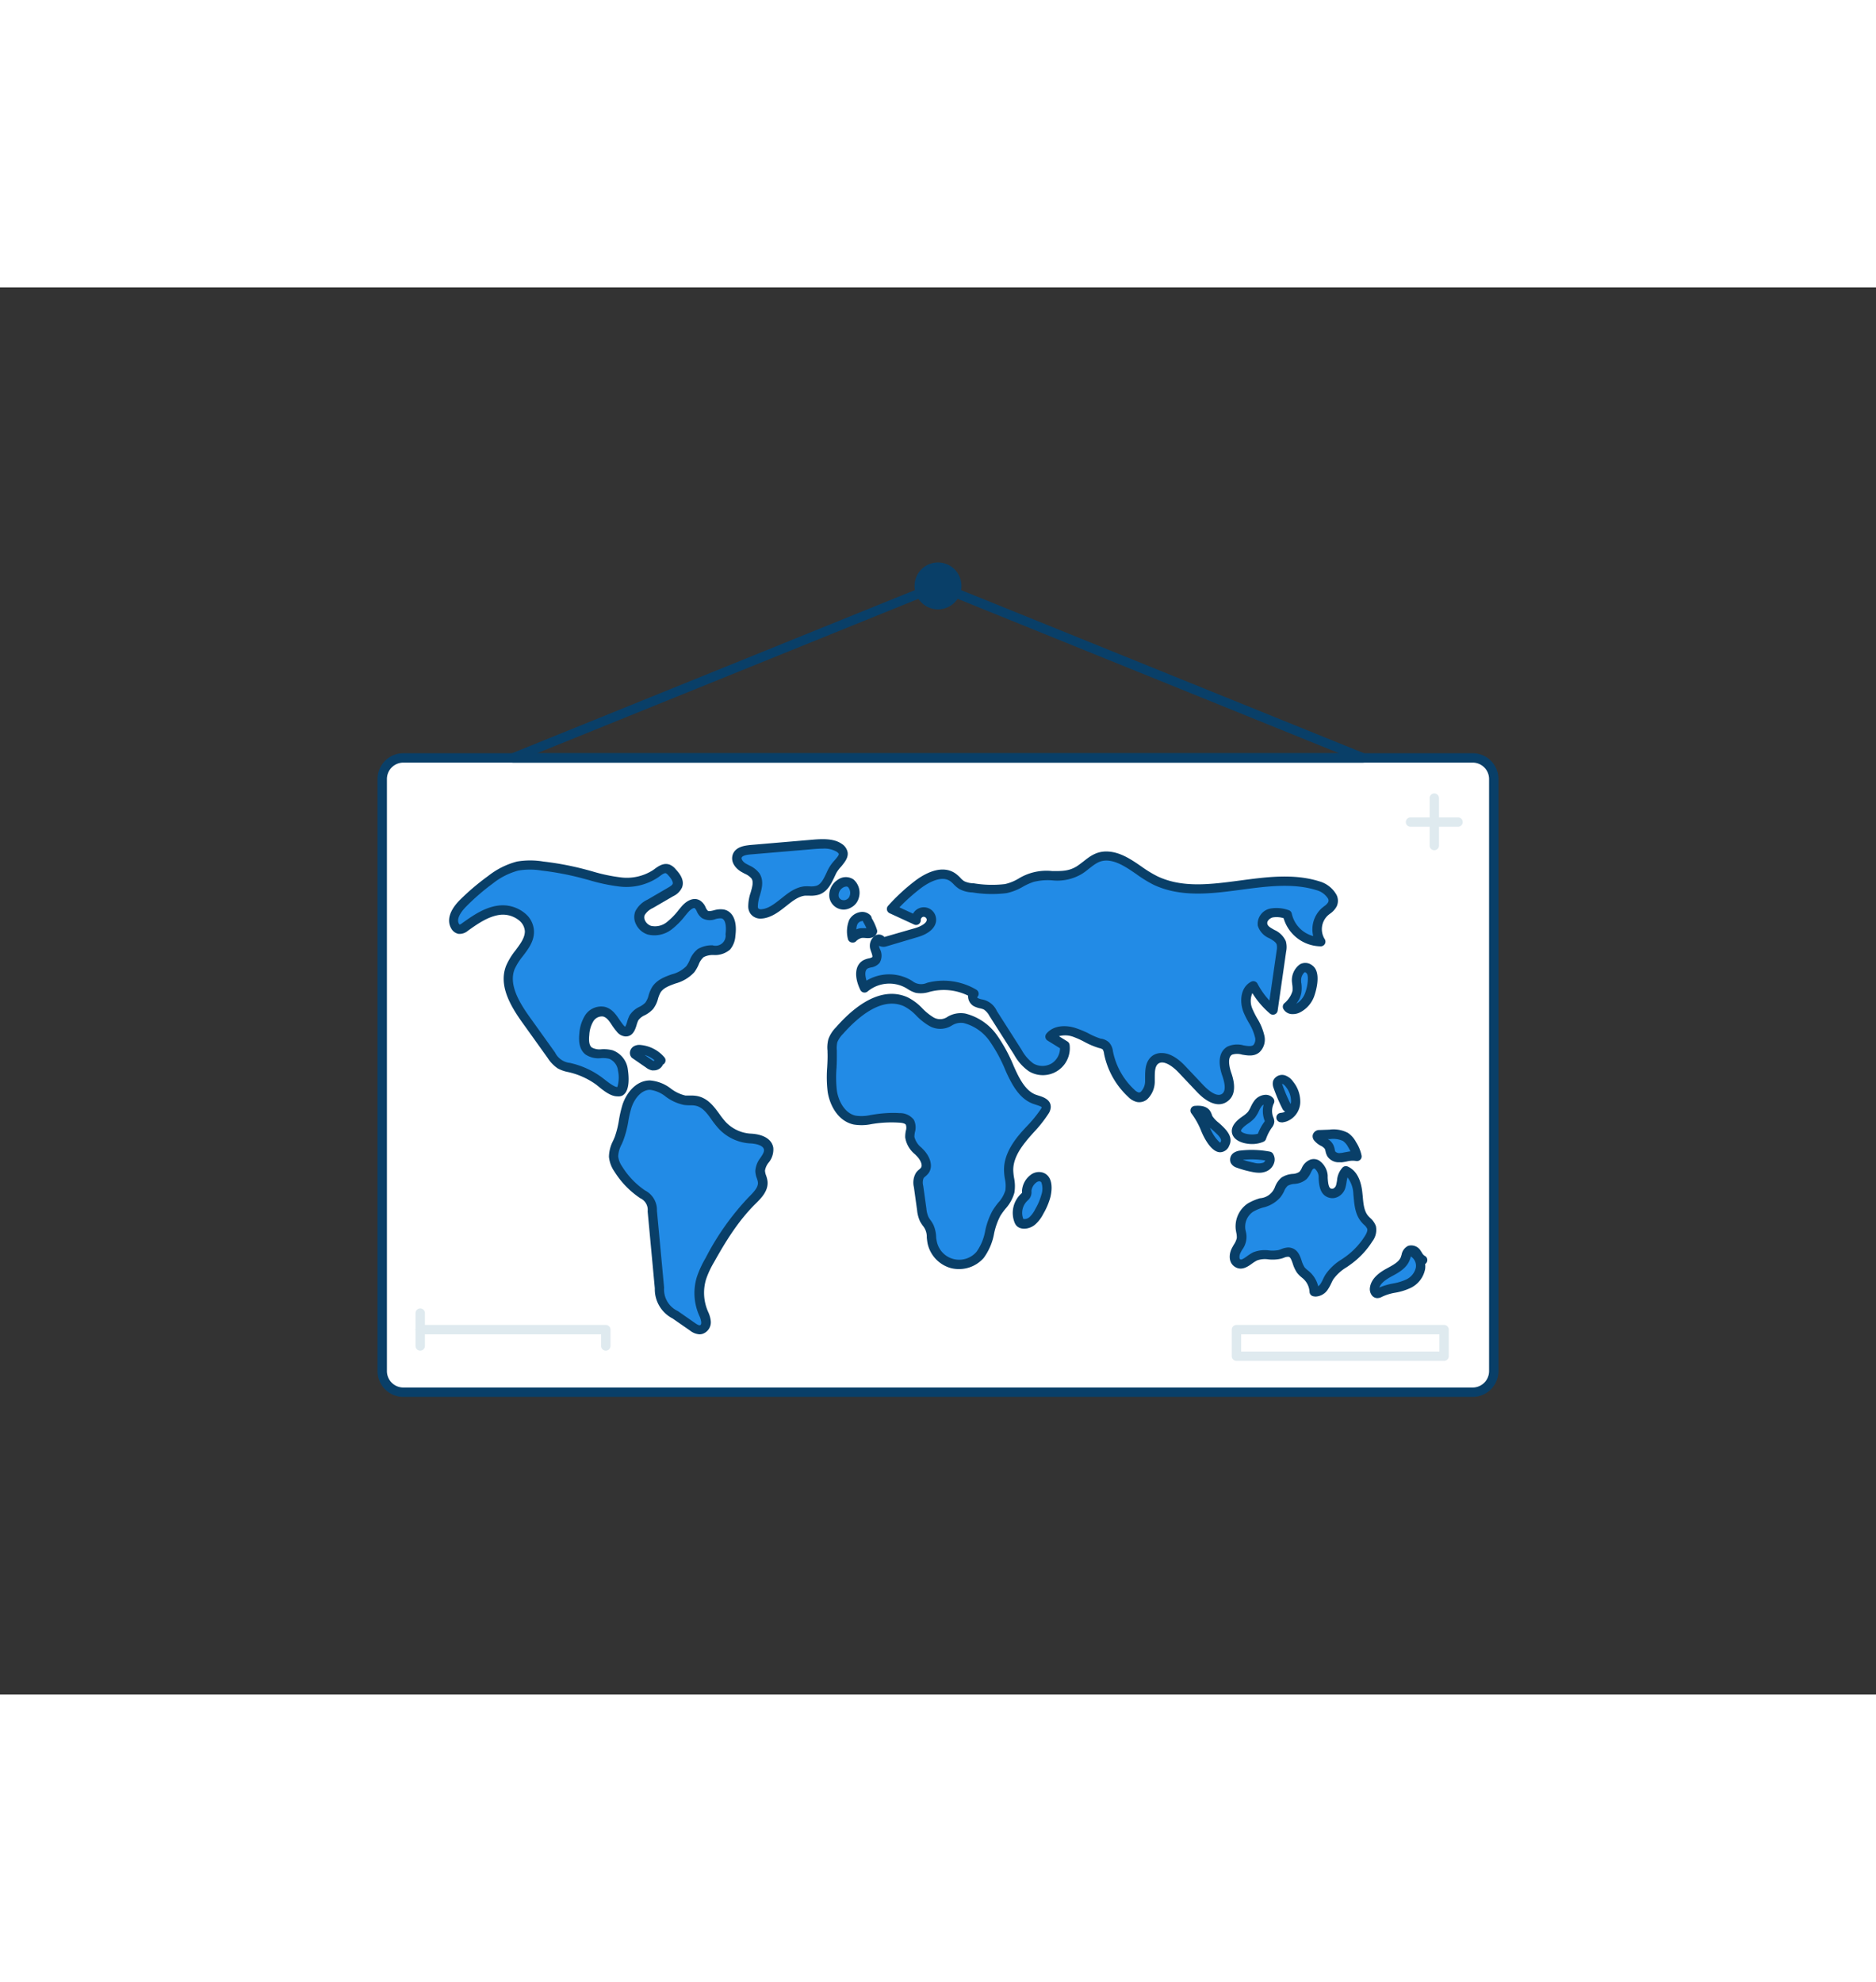 <svg xmlns="http://www.w3.org/2000/svg" viewBox="0 0 400 300" data-imageid="open-map-7" imageName="World Map" class="illustrations_image" style="width: 284px;"><rect x="0" y="0" width="400" height="300" fill="#333333" stroke="none"/><g id="_129_world_map_outline" data-name="#129_world_map_outline"><rect x="81.54" y="100.32" width="236.92" height="135.23" rx="4.5" fill="#fff"/><path d="M314,236.55H86a5.5,5.5,0,0,1-5.5-5.5V104.81A5.49,5.49,0,0,1,86,99.32H314a5.49,5.49,0,0,1,5.5,5.49V231.05A5.5,5.5,0,0,1,314,236.55ZM86,101.32a3.5,3.5,0,0,0-3.5,3.49V231.05a3.5,3.5,0,0,0,3.5,3.5H314a3.5,3.5,0,0,0,3.5-3.5V104.81a3.5,3.5,0,0,0-3.5-3.49Z" fill="#093f68"/><path d="M290.61,101.32H109.39a1,1,0,0,1-.38-1.93L199.62,62.7a1.1,1.1,0,0,1,.76,0L291,99.39a1,1,0,0,1-.38,1.93Zm-176.09-2h171L200,64.71Z" fill="#093f68"/><path d="M160.15,181.48c1.55.1,3.47.61,3.73,2.14.27,1.71-1.83,3-1.83,4.72a23.6,23.6,0,0,0,.54,2.32c.17,1.59-1.15,2.9-2.29,4a55.55,55.55,0,0,0-9,12.67,19.38,19.38,0,0,0-1.77,3.81,10.82,10.82,0,0,0,.29,7.21,6.82,6.82,0,0,1,.66,2.08,1.63,1.63,0,0,1-1.05,1.72,2.32,2.32,0,0,1-1.77-.6L144,219a6.05,6.05,0,0,1-3.36-5.7l-1.53-16.39a4.87,4.87,0,0,0-.59-2.26,5.69,5.69,0,0,0-1.65-1.43,18,18,0,0,1-5-5.26,5.77,5.77,0,0,1-1-2.66c-.06-1.38.71-2.64,1.21-3.93.84-2.19.9-4.61,1.64-6.85s2.53-4.43,4.88-4.45c2.74,0,4.73,2.83,7.44,3.21.8.11,1.62,0,2.42.14,2.67.5,3.86,3.42,5.54,5.21A9,9,0,0,0,160.15,181.48Z" fill="#228be6" class="target-color"/><path d="M149.15,223.21a3.69,3.69,0,0,1-2.05-.82l-3.69-2.56a7,7,0,0,1-3.79-6.42L138.09,197a2.73,2.73,0,0,0-1.6-2.82l-.21-.15A18.79,18.79,0,0,1,131,188.5a6.63,6.63,0,0,1-1.16-3.14,7.72,7.72,0,0,1,.89-3.43c.13-.3.27-.6.38-.9a19.79,19.79,0,0,0,.86-3.49,25.23,25.23,0,0,1,.77-3.32c.78-2.35,2.78-5.11,5.82-5.14a8.31,8.31,0,0,1,4.52,1.77,8.17,8.17,0,0,0,3.07,1.45c.31,0,.64,0,1,0a7.47,7.47,0,0,1,1.47.1c2.3.43,3.63,2.26,4.8,3.87a18,18,0,0,0,1.29,1.64,8,8,0,0,0,5.52,2.52h0c2.67.17,4.37,1.26,4.65,3a4.39,4.39,0,0,1-1,3.18,3.62,3.62,0,0,0-.77,1.7,3.53,3.53,0,0,0,.22,1,5.52,5.52,0,0,1,.32,1.26c.21,2.06-1.33,3.59-2.57,4.82-3.72,3.67-6.44,8.16-8.84,12.45a19.3,19.3,0,0,0-1.69,3.63,9.92,9.92,0,0,0,.27,6.54l.15.37a6,6,0,0,1,.58,2,2.6,2.6,0,0,1-1.82,2.75A2.37,2.37,0,0,1,149.15,223.21Zm-10.56-52.13h0c-1.86,0-3.32,1.91-3.94,3.77a21.92,21.92,0,0,0-.7,3.05,21.36,21.36,0,0,1-1,3.84c-.13.33-.27.67-.42,1a5.91,5.91,0,0,0-.72,2.53,4.8,4.8,0,0,0,.85,2.17,17,17,0,0,0,4.74,5l.2.13a4.65,4.65,0,0,1,2.47,4.29l1.53,16.39a5.08,5.08,0,0,0,2.93,5l3.69,2.57c.2.14.72.5,1,.45s.31-.34.29-.7a4.42,4.42,0,0,0-.42-1.35l-.17-.4a11.81,11.81,0,0,1-.32-7.89,21.92,21.92,0,0,1,1.85-4A56.21,56.21,0,0,1,159.6,194c1-1,2.11-2.1,2-3.2a4.56,4.56,0,0,0-.22-.84,4.77,4.77,0,0,1-.33-1.59,5.13,5.13,0,0,1,1.1-2.8c.44-.67.82-1.24.74-1.75-.14-.85-1.54-1.23-2.81-1.31a9.94,9.94,0,0,1-6.85-3.16,20,20,0,0,1-1.45-1.82c-1-1.44-2-2.8-3.55-3.08a5.71,5.71,0,0,0-1.12-.07,10.67,10.67,0,0,1-1.24-.07,9.76,9.76,0,0,1-3.89-1.75A6.68,6.68,0,0,0,138.59,171.08Z" fill="#093f68"/><path d="M132.75,166.77a4.13,4.13,0,0,0-2.54-3.26c-1.55-.49-3.47.26-4.75-.75-1-.8-1.07-2.3-.94-3.59a7.27,7.27,0,0,1,1.06-3.41,3.15,3.15,0,0,1,3.09-1.41c1.67.38,2.38,2.29,3.5,3.59a1.63,1.63,0,0,0,1.1.68c1.24,0,1.25-1.84,1.85-2.93s2.33-1.48,3.23-2.53.86-2.38,1.53-3.45c1.53-2.44,5.48-2.12,7.25-4.38.85-1.08,1.09-2.65,2.22-3.44,1.59-1.1,4.15-.09,5.49-1.48a4.15,4.15,0,0,0,.85-2.39c.24-1.73.08-4.08-1.63-4.46-1.28-.29-2.77.84-3.84.08-.73-.52-.81-1.69-1.58-2.14-.94-.55-2.06.33-2.76,1.16a20.13,20.13,0,0,1-3.17,3.35,5,5,0,0,1-4.34,1,2.91,2.91,0,0,1-2-3.61,4.65,4.65,0,0,1,2.17-2l4.36-2.53a3,3,0,0,0,1.43-1.34c.38-1-.41-2-1.13-2.83a2.4,2.4,0,0,0-.9-.72c-.91-.34-1.81.43-2.59,1a11.16,11.16,0,0,1-7.73,1.75,52.3,52.3,0,0,1-7.89-1.78,61.46,61.46,0,0,0-8.52-1.59,16.41,16.41,0,0,0-5.28,0,15.88,15.88,0,0,0-5.8,2.92,49.52,49.52,0,0,0-5.83,5c-1.31,1.31-2.63,3.27-1.7,4.87a1.28,1.28,0,0,0,.84.67,1.74,1.74,0,0,0,1.29-.48c2.32-1.64,4.77-3.36,7.6-3.6s6,1.65,6.13,4.48-3,5-4.06,7.77c-1.48,3.79,1,7.87,3.37,11.18l5.36,7.5a6.9,6.9,0,0,0,1.87,2,8.56,8.56,0,0,0,2.34.76,16.9,16.9,0,0,1,5.91,2.74c.87.64,3.21,2.8,4.43,2.21S132.92,167.73,132.75,166.77Z" fill="#228be6" class="target-color"/><path d="M131.6,172.47c-1.4,0-2.95-1.24-4-2.11l-.49-.39a16.14,16.14,0,0,0-5.56-2.58l-.38-.09a7.59,7.59,0,0,1-2.24-.78,7.67,7.67,0,0,1-2.17-2.25l-5.36-7.49c-2.64-3.68-5.11-8-3.49-12.14a14.2,14.2,0,0,1,2-3.28c1-1.36,2-2.64,2-4.08a3.22,3.22,0,0,0-1.15-2.25,5.51,5.51,0,0,0-3.91-1.28c-2.6.23-5,1.93-7.1,3.43a2.72,2.72,0,0,1-2,.65,2.28,2.28,0,0,1-1.54-1.15c-1-1.73-.34-3.89,1.86-6.09a50.69,50.69,0,0,1,6-5.09,16.74,16.74,0,0,1,6.17-3.09,17.06,17.06,0,0,1,5.61,0,63.63,63.63,0,0,1,8.65,1.61q.88.23,1.77.48a36.22,36.22,0,0,0,6,1.28,10.33,10.33,0,0,0,7-1.56l.19-.14c.85-.63,2-1.5,3.35-1a3.34,3.34,0,0,1,1.28,1c.54.59,2,2.15,1.33,3.86a3.82,3.82,0,0,1-1.86,1.85l-4.35,2.53a3.93,3.93,0,0,0-1.76,1.52,1.47,1.47,0,0,0,.08,1.14,2.22,2.22,0,0,0,1.27,1.14,4,4,0,0,0,3.45-.85,14.94,14.94,0,0,0,2.49-2.58l.51-.61c1.31-1.56,2.82-2.07,4-1.37a3.23,3.23,0,0,1,1.22,1.5,2.15,2.15,0,0,0,.44.68c.22.16.64.08,1.3-.08a4.77,4.77,0,0,1,2.18-.16c1.92.43,2.82,2.52,2.41,5.57a5,5,0,0,1-1.13,2.95,4.88,4.88,0,0,1-3.51,1.17,4.31,4.31,0,0,0-2.13.45,3.88,3.88,0,0,0-1.06,1.59,8.24,8.24,0,0,1-.94,1.64,8.45,8.45,0,0,1-4,2.39c-1.32.48-2.57.93-3.18,1.9a6.25,6.25,0,0,0-.54,1.33,6.09,6.09,0,0,1-1.08,2.24,6.29,6.29,0,0,1-1.77,1.31,3.37,3.37,0,0,0-1.35,1.06,6.11,6.11,0,0,0-.37,1c-.28.92-.76,2.45-2.3,2.45h-.09a2.56,2.56,0,0,1-1.82-1,14.87,14.87,0,0,1-1-1.32c-.64-1-1.19-1.77-2-1.94a2.17,2.17,0,0,0-2,1,6.26,6.26,0,0,0-.88,2.94c-.15,1.38,0,2.28.56,2.69a3.45,3.45,0,0,0,2.07.36,7.54,7.54,0,0,1,2.37.23,5,5,0,0,1,3.21,4c0,.19.85,4.69-1.23,5.68A2,2,0,0,1,131.6,172.47Zm-24.4-40.73a7.44,7.44,0,0,1,4.84,1.8,5.14,5.14,0,0,1,1.81,3.67c.08,2.15-1.16,3.78-2.36,5.36a12.9,12.9,0,0,0-1.77,2.8c-1.27,3.25.93,7,3.25,10.24l5.37,7.5a4,4,0,0,0,3.23,2.24l.4.1a17.92,17.92,0,0,1,6.26,2.91l.57.43c1.9,1.52,2.59,1.75,2.84,1.68a7.09,7.09,0,0,0,.12-3.52h0a3.07,3.07,0,0,0-1.85-2.48,5.61,5.61,0,0,0-1.74-.14,5,5,0,0,1-3.33-.78c-1.11-.88-1.54-2.35-1.31-4.49a8.37,8.37,0,0,1,1.23-3.87,4.07,4.07,0,0,1,4.13-1.81c1.57.35,2.44,1.63,3.2,2.77a14.08,14.08,0,0,0,.84,1.14c.25.3.38.33.38.33a4.38,4.38,0,0,0,.41-1.05,7.47,7.47,0,0,1,.52-1.36,5,5,0,0,1,2.11-1.83,4.69,4.69,0,0,0,1.24-.88,4.42,4.42,0,0,0,.7-1.53,7.26,7.26,0,0,1,.75-1.79c1-1.56,2.68-2.18,4.19-2.72a6.65,6.65,0,0,0,3.11-1.74,6.1,6.1,0,0,0,.71-1.27,5.6,5.6,0,0,1,1.73-2.38,5.94,5.94,0,0,1,3.15-.8,2.15,2.15,0,0,0,2.77-2.38c.16-1.14.15-3.13-.86-3.36a3.45,3.45,0,0,0-1.28.15,3.35,3.35,0,0,1-2.92-.23,3.63,3.63,0,0,1-1.07-1.41,1.85,1.85,0,0,0-.44-.68c-.25-.15-.91.26-1.48.94l-.5.6a16.67,16.67,0,0,1-2.85,2.91,6,6,0,0,1-5.23,1.15,4.22,4.22,0,0,1-2.48-2.21,3.37,3.37,0,0,1-.12-2.74,5.52,5.52,0,0,1,2.6-2.48l4.36-2.54c.46-.27.88-.53,1-.82s-.17-1-.93-1.81a1.82,1.82,0,0,0-.51-.45c-.32-.12-.94.34-1.45.72l-.2.15a12.22,12.22,0,0,1-8.41,1.94,38.3,38.3,0,0,1-6.3-1.34l-1.75-.47a61.51,61.51,0,0,0-8.38-1.57,14.9,14.9,0,0,0-5,0,14.86,14.86,0,0,0-5.42,2.75A48.23,48.23,0,0,0,99.4,132c-.55.55-2.27,2.42-1.55,3.67a.54.54,0,0,0,.17.19,1.82,1.82,0,0,0,.52-.31c2.32-1.65,4.94-3.52,8.09-3.79Z" fill="#093f68"/><path d="M140.9,164.74a6.55,6.55,0,0,0-4.33-2.27,1.55,1.55,0,0,0-.95.14.61.61,0,0,0-.21.84l2.91,2a2.34,2.34,0,0,0,.89.45,1.21,1.21,0,0,0,1.32-1.35" fill="#228be6" class="target-color"/><path d="M139.37,166.94a1.84,1.84,0,0,1-.33,0,3.09,3.09,0,0,1-1.3-.61l-2.9-2a1,1,0,0,1-.21-.19,1.47,1.47,0,0,1-.3-1.17,1.71,1.71,0,0,1,.76-1.14,2.4,2.4,0,0,1,1.58-.3,7.57,7.57,0,0,1,5,2.63,1,1,0,0,1-.12,1.41.76.76,0,0,1-.19.12,2.35,2.35,0,0,1-.44.64A2.15,2.15,0,0,1,139.37,166.94Zm-1.93-3.29,1.45,1a1.81,1.81,0,0,0,.49.28.29.29,0,0,0,.16-.15A5.52,5.52,0,0,0,137.44,163.65Z" fill="#093f68"/><path d="M177.49,124.31c-.83,1.59-1.45,3.6-3.15,4.17a13.69,13.69,0,0,1-2.8.22c-3.43.37-5.54,4.45-9,4.85a1.86,1.86,0,0,1-1.74-.53,1.76,1.76,0,0,1-.3-1c-.1-2.25,1.76-4.68.5-6.54a7.15,7.15,0,0,0-2.47-1.71c-.87-.52-1.7-1.48-1.4-2.45s1.64-1.32,2.73-1.41l12.78-1.08c1.8-.15,4.62-.48,6.21.64C181.14,121.05,178.42,122.5,177.49,124.31Z" fill="#228be6" class="target-color"/><path d="M162.21,134.58a2.64,2.64,0,0,1-2.16-1,2.68,2.68,0,0,1-.51-1.58,9.39,9.39,0,0,1,.52-3c.41-1.42.62-2.33.15-3a3.94,3.94,0,0,0-1.43-1l-.73-.4c-1.14-.68-2.31-2-1.84-3.59.57-1.86,2.86-2,3.61-2.11l13.1-1.12c2-.17,4.75-.41,6.54.85a2.75,2.75,0,0,1,1.28,1.86c.14,1.15-.64,2.07-1.39,3a7.44,7.44,0,0,0-1,1.31c-.14.27-.28.57-.41.86-.71,1.49-1.51,3.19-3.3,3.8a6.13,6.13,0,0,1-2.08.23c-.31,0-.62,0-.93,0-1.43.16-2.67,1.16-4,2.21s-3,2.41-5,2.65Zm13.2-14.92c-.81,0-1.63.07-2.31.13L160,120.9c-1.09.09-1.76.34-1.87.7s.4,1,1,1.3c.2.12.42.23.63.34a5.5,5.5,0,0,1,2.15,1.67c1,1.52.55,3.21.12,4.7a8,8,0,0,0-.44,2.36.8.8,0,0,0,.1.45,1,1,0,0,0,.82.14c1.42-.16,2.65-1.16,4-2.21,1.47-1.19,3-2.43,5-2.65a11.63,11.63,0,0,1,1.17,0,4.24,4.24,0,0,0,1.42-.13c1-.33,1.54-1.51,2.13-2.75q.21-.48.45-.93h0a8.83,8.83,0,0,1,1.23-1.69c.38-.45,1-1.13.93-1.41,0-.08-.14-.25-.45-.47A5.25,5.25,0,0,0,175.41,119.66Z" fill="#093f68"/><path d="M179,158.44a6.32,6.32,0,0,0-1.4,2.12,7.33,7.33,0,0,0-.14,2.52c.1,2.76-.39,5.54,0,8.27s2.08,5.57,4.78,6.16a11.47,11.47,0,0,0,4.08-.21,26.67,26.67,0,0,1,5.43-.22A2.69,2.69,0,0,1,194,178c.55.92-.09,2.09,0,3.16.08,1.39,1.3,2.4,2.26,3.41s1.73,2.63.88,3.73c-.3.38-.74.63-1,1a3.25,3.25,0,0,0-.27,2.35l.68,4.91a6.26,6.26,0,0,0,.53,2.06c.29.58.76,1.06,1,1.65a13,13,0,0,1,.65,3.32A5.86,5.86,0,0,0,209,206.22c2.06-2.44,1.84-6.11,3.48-8.86.93-1.56,2.48-2.83,2.86-4.62.31-1.46-.22-3-.26-4.44-.08-2.51,1.27-4.86,2.86-6.82s3.47-3.68,4.8-5.82a1.7,1.7,0,0,0,.33-.88c0-1-1.28-1.31-2.23-1.6-2.69-.83-4.18-3.64-5.34-6.2a35.72,35.72,0,0,0-3.63-6.83,10.79,10.79,0,0,0-6.22-4.33c-3-.61-3.94,2.42-7.1.68-2-1.09-3.31-3.28-5.42-4.22C187.69,149.88,182.22,154.74,179,158.44Z" fill="#228be6" class="target-color"/><path d="M204.4,209.3a6.84,6.84,0,0,1-1.62-.2,7,7,0,0,1-5-5.26c-.08-.42-.13-.85-.17-1.28a3.69,3.69,0,0,0-.84-2.5,8.22,8.22,0,0,1-.61-.95,7.44,7.44,0,0,1-.62-2.37l-.68-4.91a4.1,4.1,0,0,1,.46-3.08,3.79,3.79,0,0,1,.68-.7,2.87,2.87,0,0,0,.35-.34c.44-.56-.09-1.67-.81-2.43l-.44-.45a5.76,5.76,0,0,1-2.09-3.59,6.14,6.14,0,0,1,.14-1.46,2.09,2.09,0,0,0,0-1.24c-.16-.26-.65-.42-1.46-.46a25.37,25.37,0,0,0-5.23.21l-.58.09a10.34,10.34,0,0,1-3.85.1c-3.43-.74-5.14-4.22-5.56-7a26.46,26.46,0,0,1-.1-5.18c.06-1.06.11-2.16.07-3.21v-.33a6.88,6.88,0,0,1,.2-2.52,7,7,0,0,1,1.6-2.48h0c5.45-6.21,10.74-8.43,15.27-6.41a11.32,11.32,0,0,1,3.2,2.41,11.7,11.7,0,0,0,2.29,1.85,2.77,2.77,0,0,0,3.07-.12,5.5,5.5,0,0,1,3.75-.67,11.76,11.76,0,0,1,6.82,4.71,34,34,0,0,1,3.52,6.52l.22.49c1.14,2.54,2.51,5,4.73,5.66l.2.07c1,.31,2.77.83,2.73,2.51a2.81,2.81,0,0,1-.48,1.39,28.66,28.66,0,0,1-3.17,4c-.57.64-1.17,1.3-1.71,2-1.83,2.26-2.69,4.27-2.63,6.17a12.18,12.18,0,0,0,.17,1.52,8.73,8.73,0,0,1,.07,3.15,8.6,8.6,0,0,1-1.93,3.46,15,15,0,0,0-1.06,1.47,14.3,14.3,0,0,0-1.34,3.78,12.53,12.53,0,0,1-2.22,5.21A7,7,0,0,1,204.4,209.3ZM190.13,176c.56,0,1.11,0,1.66.05a3.68,3.68,0,0,1,3.06,1.42,3.63,3.63,0,0,1,.23,2.64,5.33,5.33,0,0,0-.11,1,4.22,4.22,0,0,0,1.52,2.31l.46.48c1.32,1.4,2.13,3.49,1,5a4.29,4.29,0,0,1-.64.64,3.26,3.26,0,0,0-.37.35,2.55,2.55,0,0,0-.09,1.64l.68,4.91a5.84,5.84,0,0,0,.43,1.74,5.53,5.53,0,0,0,.44.68,7.37,7.37,0,0,1,.62,1,7.08,7.08,0,0,1,.58,2.49c0,.36.08.73.15,1.08a4.87,4.87,0,0,0,8.49,2.15,10.93,10.93,0,0,0,1.82-4.42,15.72,15.72,0,0,1,1.56-4.31,17.47,17.47,0,0,1,1.2-1.68,6.86,6.86,0,0,0,1.54-2.64,7,7,0,0,0-.09-2.43,12.62,12.62,0,0,1-.19-1.77c-.07-2.39.94-4.84,3.08-7.48.57-.7,1.19-1.38,1.78-2a27,27,0,0,0,3-3.68,1,1,0,0,0,.18-.37c-.11-.2-1-.45-1.31-.56l-.21-.07c-3-.92-4.63-3.78-6-6.74l-.22-.5a31.81,31.81,0,0,0-3.31-6.14,9.72,9.72,0,0,0-5.61-3.95,3.64,3.64,0,0,0-2.49.52,4.67,4.67,0,0,1-4.89.06,13.07,13.07,0,0,1-2.71-2.16,9.75,9.75,0,0,0-2.63-2c-4.62-2.06-9.6,2.07-13,5.9a5.57,5.57,0,0,0-1.2,1.76,5.68,5.68,0,0,0-.11,1.83l0,.35c0,1.14,0,2.27-.07,3.37a24.57,24.57,0,0,0,.08,4.79c.35,2.3,1.72,4.83,4,5.33a8.79,8.79,0,0,0,3.13-.12l.6-.1A27.65,27.65,0,0,1,190.13,176Z" fill="#093f68"/><path d="M218.91,192.56a2.53,2.53,0,0,1-.09.87,2.22,2.22,0,0,1-.57.69,4.59,4.59,0,0,0-1,4.89,1.3,1.3,0,0,0,.22.38,1,1,0,0,0,.52.26,2.59,2.59,0,0,0,2.2-.69,6.68,6.68,0,0,0,1.4-1.92,13.81,13.81,0,0,0,1.41-3.31c.3-1.24.55-3.71-1.12-4.07C220.36,189.34,219,191.25,218.91,192.56Z" fill="#228be6" class="target-color"/><path d="M218.4,200.69a2.7,2.7,0,0,1-.63-.07,2,2,0,0,1-1-.53,2.26,2.26,0,0,1-.44-.71,5.59,5.59,0,0,1,1.24-6l.12-.11a2.3,2.3,0,0,0,.23-.25,2.37,2.37,0,0,0,0-.3v-.22h0a4.6,4.6,0,0,1,1.73-3.2,2.92,2.92,0,0,1,2.44-.64,2.45,2.45,0,0,1,1.6,1.11c.84,1.35.47,3.37.28,4.17a14.53,14.53,0,0,1-1.5,3.55,7.63,7.63,0,0,1-1.62,2.19A3.72,3.72,0,0,1,218.4,200.69Zm-.19-2h0Zm0-.07a1.66,1.66,0,0,0,1.35-.45,6,6,0,0,0,1.18-1.66,12.51,12.51,0,0,0,1.3-3.05,4,4,0,0,0,0-2.63.45.45,0,0,0-.32-.23,1,1,0,0,0-.79.26,2.67,2.67,0,0,0-1,1.69v.17a2.25,2.25,0,0,1-.87,2l-.09.1a3.56,3.56,0,0,0-.78,3.79Z" fill="#093f68"/><path d="M207.27,128a5.38,5.38,0,0,1-2.2-.59,21.57,21.57,0,0,1-1.75-1.57c-2.22-1.68-5.4-.22-7.61,1.48a41.48,41.48,0,0,0-5.59,5.17l5.23,2.41a1.64,1.64,0,0,1,3.23-.46c.34,1.6-1.6,2.64-3.17,3.1l-6.74,2c-.39.11-1,0-.86-.4-.71-.6-1.55.71-1.31,1.61s.83,1.89.28,2.64-1.45.56-2.16.92c-1.68.85-1.11,3.36-.29,5.05a8.26,8.26,0,0,1,9.25-.89,7.63,7.63,0,0,0,1.93,1,6.52,6.52,0,0,0,2.92-.33,12.71,12.71,0,0,1,9.3,1.48c-.64.37-.29,1.44.36,1.81s1.46.36,2.12.7a4.47,4.47,0,0,1,1.57,1.71l5.27,8.28a9.61,9.61,0,0,0,2.8,3.2,4.75,4.75,0,0,0,7.19-4.64L224,159.68c1.23-1.45,3.52-1.46,5.31-.81s3.39,1.79,5.22,2.31a2.93,2.93,0,0,1,1.32.58,2.62,2.62,0,0,1,.57,1.45,16.19,16.19,0,0,0,4.87,8.67,3,3,0,0,0,1.33.81c1.6.32,2.6-1.74,2.63-3.37s-.17-3.56,1.1-4.58c1.73-1.36,4.15.33,5.67,1.92l4,4.24c1.4,1.46,3.59,3,5.22,1.83,1.46-1.08,1-3.34.38-5.06s-.9-4.07.69-4.95,4.19.82,5.69-.45a2.78,2.78,0,0,0,.65-2.63c-.38-1.95-1.72-3.57-2.47-5.41s-.64-4.41,1.13-5.31a17.59,17.59,0,0,0,4.16,5.2l1.81-12.61a3.65,3.65,0,0,0,0-1.74c-.61-1.81-3.63-2-4-3.89a2.37,2.37,0,0,1,1.91-2.47,6.91,6.91,0,0,1,3.39.31,7.29,7.29,0,0,0,7.08,5.77,5,5,0,0,1,.84-6.33c.58-.52,1.31-.92,1.65-1.62.83-1.72-1.24-3.41-3.06-4-11.16-3.49-24.06,3.88-34.63-1.11-3.22-1.52-6.43-5-10.13-5.23-2.77-.18-4,1.64-6.14,3-3.44,2.2-6.44.5-10,1.59-2,.61-3.46,2-5.64,2.37A24.84,24.84,0,0,1,207.27,128Z" fill="#228be6" class="target-color"/><path d="M259.89,174.16c-1.41,0-3-.87-4.63-2.58l-4-4.23c-1.31-1.38-3.23-2.68-4.32-1.82-.72.57-.72,1.81-.72,3.11v.7a5.22,5.22,0,0,1-1.64,3.78,2.62,2.62,0,0,1-2.19.55,3.8,3.8,0,0,1-1.81-1.06,17.09,17.09,0,0,1-5.17-9.21,2.25,2.25,0,0,0-.29-.93,1.93,1.93,0,0,0-.71-.28l-.18-.05a16.33,16.33,0,0,1-3.08-1.32,18.76,18.76,0,0,0-2.21-1,5,5,0,0,0-3.15-.17l1.8,1.12a1,1,0,0,1,.47.72,5.75,5.75,0,0,1-8.71,5.62,10.43,10.43,0,0,1-3.12-3.52l-5.27-8.27a3.72,3.72,0,0,0-1.19-1.36,3.6,3.6,0,0,0-.8-.25,5.31,5.31,0,0,1-1.35-.47,2.47,2.47,0,0,1-1.21-2,1.93,1.93,0,0,1,0-.24,11.75,11.75,0,0,0-7.74-.92l-.46.11a6.06,6.06,0,0,1-2.93.22,6,6,0,0,1-1.76-.83l-.42-.25a7.24,7.24,0,0,0-8.11.78,1,1,0,0,1-.85.22,1,1,0,0,1-.7-.54c-1.42-2.93-1.13-5.44.74-6.38a4.56,4.56,0,0,1,1.08-.36,1.92,1.92,0,0,0,.72-.26c.11-.16-.08-.73-.22-1.11-.08-.23-.16-.46-.22-.68a2.66,2.66,0,0,1,1-2.76,1.56,1.56,0,0,1,1.89.12.57.57,0,0,1,.13.14l6.55-1.89c1.31-.38,2.64-1.15,2.47-1.92a.7.7,0,0,0-.71-.5.69.69,0,0,0-.54.67,1,1,0,0,1-.43.89,1,1,0,0,1-1,.09l-5.22-2.41a1,1,0,0,1-.33-1.57,41.6,41.6,0,0,1,5.72-5.3c1.61-1.24,5.69-3.86,8.82-1.48a8.46,8.46,0,0,1,.87.79,4.07,4.07,0,0,0,.81.72,4.62,4.62,0,0,0,1.79.45l.18,0a23.82,23.82,0,0,0,6.73.18,9.74,9.74,0,0,0,2.92-1.18,11.36,11.36,0,0,1,7.16-1.6c1.86,0,3.47.08,5.22-1,.52-.34,1-.72,1.48-1.08,1.39-1.1,2.84-2.23,5.25-2.08,2.67.16,5,1.75,7.2,3.28a25.08,25.08,0,0,0,3.29,2c5.36,2.53,11.33,1.73,17.66.89,5.61-.75,11.41-1.52,16.85.18a6.09,6.09,0,0,1,3.7,2.94,2.84,2.84,0,0,1,0,2.42,4.51,4.51,0,0,1-1.45,1.57c-.15.12-.31.24-.45.37a4,4,0,0,0-.66,5,1,1,0,0,1-.82,1.56,8.35,8.35,0,0,1-7.93-6,5,5,0,0,0-2.32-.16c-.62.16-1.27.76-1.16,1.32s.63.83,1.51,1.34a4.75,4.75,0,0,1,2.44,2.4,4.65,4.65,0,0,1,.07,2.21l-1.81,12.61a1,1,0,0,1-.64.79,1,1,0,0,1-1-.17,18.47,18.47,0,0,1-3.75-4.37,4.21,4.21,0,0,0,0,3.34,19.91,19.91,0,0,0,1,2,12.19,12.19,0,0,1,1.54,3.66,3.71,3.71,0,0,1-1,3.58c-1.13,1-2.57.73-3.73.54a3.66,3.66,0,0,0-2.12,0c-1.21.67-.4,3.24-.23,3.75.38,1.11,1.55,4.51-.73,6.18A3.08,3.08,0,0,1,259.89,174.16Zm-12.14-10.92c1.5,0,3.23.93,4.94,2.74l4,4.23c.43.45,2.62,2.65,3.9,1.71.72-.53.73-1.85,0-3.92-1-2.95-.59-5.19,1.16-6.15a5,5,0,0,1,3.41-.24c1,.17,1.71.25,2.11-.1a1.89,1.89,0,0,0,.31-1.68,10.66,10.66,0,0,0-1.32-3.06,20,20,0,0,1-1.09-2.17c-.94-2.31-.69-5.4,1.61-6.57a1,1,0,0,1,1.34.42,16.78,16.78,0,0,0,2.55,3.6l1.54-10.68a3.08,3.08,0,0,0,0-1.28c-.18-.52-.85-.91-1.56-1.32a4.27,4.27,0,0,1-2.47-2.7,3.34,3.34,0,0,1,2.65-3.63,7.68,7.68,0,0,1,3.89.32,1,1,0,0,1,.72.78A6.34,6.34,0,0,0,280,138.3a6.1,6.1,0,0,1,1.76-5.89c.18-.16.37-.3.55-.45a2.84,2.84,0,0,0,.87-.86.83.83,0,0,0,0-.75,4.16,4.16,0,0,0-2.46-1.83c-5-1.57-10.59-.83-16-.11-6.34.85-12.89,1.72-18.78-1.06a26.44,26.44,0,0,1-3.57-2.2c-2-1.38-4.08-2.81-6.19-2.94-1.65-.09-2.6.64-3.9,1.66-.51.4-1,.81-1.64,1.2a10.24,10.24,0,0,1-6.33,1.35,12.25,12.25,0,0,0-3.94.34,12.39,12.39,0,0,0-2.23,1,11.68,11.68,0,0,1-3.53,1.39,25.55,25.55,0,0,1-7.31-.16l-.17,0h0a6.36,6.36,0,0,1-2.6-.73,6.44,6.44,0,0,1-1.19-1,5.92,5.92,0,0,0-.65-.6c-2.08-1.59-5.42.73-6.39,1.47a40.44,40.44,0,0,0-4.53,4.05l2.91,1.34a2.62,2.62,0,0,1,4.86.73c.39,1.83-1.09,3.46-3.87,4.27l-6.74,2a2.05,2.05,0,0,1-1.49-.15.61.61,0,0,0,0,.14c0,.18.11.36.17.55a3,3,0,0,1-.06,2.94,2.92,2.92,0,0,1-1.86,1,3.36,3.36,0,0,0-.65.2c-.7.36-.61,1.52-.28,2.6a9.34,9.34,0,0,1,9.29-.2l.48.29a3,3,0,0,0,3.16.37l.49-.12a13.78,13.78,0,0,1,10,1.6,1,1,0,0,1,.17,1.59.36.36,0,0,0,.16.2,3.52,3.52,0,0,0,.83.27,4.3,4.3,0,0,1,3.21,2.48l5.28,8.28a8.81,8.81,0,0,0,2.48,2.89,3.84,3.84,0,0,0,4-.05,3.89,3.89,0,0,0,1.71-3.17l-2.66-1.65a1,1,0,0,1-.46-.69,1,1,0,0,1,.23-.8c1.63-1.93,4.47-1.81,6.41-1.11A20.84,20.84,0,0,1,232,159a14.93,14.93,0,0,0,2.72,1.18l.15,0a3.37,3.37,0,0,1,1.59.78,3.42,3.42,0,0,1,.84,1.9,15.18,15.18,0,0,0,4.58,8.2,2.19,2.19,0,0,0,.85.57.6.6,0,0,0,.54-.15,3.26,3.26,0,0,0,.89-2.26v-.65c0-1.57,0-3.51,1.48-4.69A3.28,3.28,0,0,1,247.75,163.24Z" fill="#093f68"/><path d="M282.11,189.39c-.13-1.34-1.18-3-2.44-2.49-1,.39-1.08,1.74-1.84,2.46-1,.95-2.79.47-3.91,1.3-.86.63-1.06,1.83-1.7,2.69-1.25,1.69-3.78,1.69-5.54,2.83a4.86,4.86,0,0,0-2.13,4.46,10.19,10.19,0,0,1,.23,2.19,9.32,9.32,0,0,1-1.2,2.61c-.4.88-.44,2.12.4,2.6,1.19.69,2.4-.83,3.64-1.45,1.6-.79,3.56,0,5.28-.44a4.67,4.67,0,0,1,2.08-.42c1.52.32,1.45,2.55,2.38,3.79a10.07,10.07,0,0,0,1.27,1.17,5,5,0,0,1,1.59,3.43,2.15,2.15,0,0,0,2.1-1c.48-.67.74-1.47,1.17-2.17,1-1.62,2.75-2.56,4.27-3.7a16.84,16.84,0,0,0,4.08-4.42,3.07,3.07,0,0,0,.62-2.44c-.23-.73-.92-1.2-1.42-1.78-1.25-1.44-1.29-3.53-1.48-5.43s-.79-4.06-2.54-4.84c-.87.78-.79,2.14-1.11,3.27a1.83,1.83,0,0,1-2.7,1.29C282.17,192.26,282.22,190.42,282.11,189.39Z" fill="#228be6" class="target-color"/><path d="M280.56,215.16a2.79,2.79,0,0,1-.58-.07,1,1,0,0,1-.76-.93,4.05,4.05,0,0,0-1.27-2.73c-.12-.12-.26-.23-.39-.34a6,6,0,0,1-1-1,7.06,7.06,0,0,1-.91-1.93c-.3-.87-.51-1.4-.88-1.48a2,2,0,0,0-1,.2c-.22.08-.43.15-.65.21a8.2,8.2,0,0,1-2.69.14,5,5,0,0,0-2.41.23,9,9,0,0,0-1,.62c-.93.68-2.22,1.61-3.62.8s-1.43-2.55-.81-3.89c.15-.31.33-.62.5-.92a4.13,4.13,0,0,0,.62-1.4,4.34,4.34,0,0,0-.11-1.14c-.05-.27-.1-.54-.13-.81a5.9,5.9,0,0,1,2.58-5.41,11.42,11.42,0,0,1,2.58-1.11,3.67,3.67,0,0,0,3.22-2.42,4.86,4.86,0,0,1,1.4-2,5,5,0,0,1,2.34-.77,2.84,2.84,0,0,0,1.47-.45,3.2,3.2,0,0,0,.52-.84A3.3,3.3,0,0,1,279.3,186a2.23,2.23,0,0,1,2,.18,4.3,4.3,0,0,1,1.79,3.14h0c0,.17,0,.35,0,.54.05.73.14,1.94.58,2.21a.65.65,0,0,0,.6.06,1.13,1.13,0,0,0,.62-.77c.08-.3.13-.61.19-.93a4.49,4.49,0,0,1,1.21-2.81,1,1,0,0,1,1.08-.18c1.78.8,2.83,2.7,3.12,5.66l.07.66c.14,1.64.28,3.18,1.18,4.22.13.15.28.29.42.43a4.25,4.25,0,0,1,1.2,1.7,4,4,0,0,1-.74,3.27,17.71,17.71,0,0,1-4.32,4.69c-.36.27-.74.54-1.12.8a9.61,9.61,0,0,0-2.9,2.62c-.16.27-.3.57-.44.86a9.14,9.14,0,0,1-.77,1.38A3.29,3.29,0,0,1,280.56,215.16Zm-5.91-10.47a2.48,2.48,0,0,1,.54.06c1.5.32,2,1.69,2.35,2.78a5.66,5.66,0,0,0,.62,1.39,4.6,4.6,0,0,0,.67.63c.16.13.33.27.48.41a6,6,0,0,1,1.75,3,1.87,1.87,0,0,0,.45-.44,7.27,7.27,0,0,0,.59-1.08c.17-.35.34-.7.54-1a11.13,11.13,0,0,1,3.45-3.22c.36-.25.72-.5,1.07-.76a15.81,15.81,0,0,0,3.83-4.16c.46-.72.63-1.25.52-1.6a2.64,2.64,0,0,0-.69-.87,5.58,5.58,0,0,1-.53-.56c-1.32-1.52-1.5-3.55-1.67-5.34l-.06-.65a6.12,6.12,0,0,0-1.24-3.52,7.77,7.77,0,0,0-.21,1,10,10,0,0,1-.23,1.14,3.12,3.12,0,0,1-1.82,2.09,2.6,2.6,0,0,1-2.36-.21c-1.33-.8-1.46-2.59-1.54-3.77,0-.18,0-.34,0-.49a2.46,2.46,0,0,0-.83-1.63.24.24,0,0,0-.25,0c-.21.08-.39.46-.59.86a4.9,4.9,0,0,1-.93,1.39,4.38,4.38,0,0,1-2.56,1,3.42,3.42,0,0,0-1.44.4,3.32,3.32,0,0,0-.78,1.2A7.22,7.22,0,0,1,273,194a7,7,0,0,1-3.69,2.18,9.32,9.32,0,0,0-2.12.89,3.84,3.84,0,0,0-1.68,3.52c0,.22.07.44.11.66a4.56,4.56,0,0,1-.75,3.91,7.83,7.83,0,0,0-.41.75c-.24.53-.25,1.18,0,1.32s.76-.19,1.45-.69a10,10,0,0,1,1.24-.79,6.59,6.59,0,0,1,3.41-.43,7,7,0,0,0,2.07-.08l.49-.17A4.65,4.65,0,0,1,274.65,204.69Z" fill="#093f68"/><path d="M286,185.5a2.09,2.09,0,0,1-2.09-.75c-.28-.47-.26-1.06-.52-1.54-.48-.92-1.76-1.12-2.37-2a.41.41,0,0,1-.11-.31c0-.22.32-.28.54-.29l2.1-.08a5.72,5.72,0,0,1,3.36.54,4.72,4.72,0,0,1,1.42,1.62,7.44,7.44,0,0,1,1,2.5A9.8,9.8,0,0,0,286,185.5Z" fill="#228be6" class="target-color"/><path d="M285.59,186.53a2.89,2.89,0,0,1-2.56-1.26,3.37,3.37,0,0,1-.4-1.1,2.63,2.63,0,0,0-.15-.49,2.33,2.33,0,0,0-.86-.67,4.45,4.45,0,0,1-1.44-1.17,1.41,1.41,0,0,1-.29-1.07,1.43,1.43,0,0,1,1.49-1.12l2.1-.08a6.58,6.58,0,0,1,3.94.7,5.53,5.53,0,0,1,1.74,2,8.28,8.28,0,0,1,1.16,2.86,1,1,0,0,1-1.21,1.12,4.85,4.85,0,0,0-1.95.11c-.35.07-.7.13-1.07.18h0Zm-2.47-4.95a3.18,3.18,0,0,1,1.13,1.17,3.71,3.71,0,0,1,.33,1,2.09,2.09,0,0,0,.15.51,1.27,1.27,0,0,0,1.13.28h0c.32,0,.62-.1.93-.15s.74-.15,1.15-.19c-.15-.32-.33-.64-.5-.93a3.68,3.68,0,0,0-1.1-1.29,5,5,0,0,0-2.78-.39Z" fill="#093f68"/><path d="M269,181.26a10.29,10.29,0,0,1,1.36-2.66,1.42,1.42,0,0,0,.35-.74,1.56,1.56,0,0,0-.17-.62,4.64,4.64,0,0,1,.18-3.72c-.62-.73-1.88-.32-2.48.44s-.84,1.74-1.45,2.48a10.44,10.44,0,0,1-1.78,1.45C261.11,180.89,266.42,182.42,269,181.26Z" fill="#228be6" class="target-color"/><path d="M267,182.64c-1.67,0-3.39-.56-4.05-1.68-.42-.7-.77-2.14,1.49-3.86l.54-.39a5.92,5.92,0,0,0,1.08-.9,5.68,5.68,0,0,0,.62-1.07,7.2,7.2,0,0,1,.82-1.4,3.14,3.14,0,0,1,2.34-1.2h0a2.08,2.08,0,0,1,1.64.74,1,1,0,0,1,.13,1.09,3.64,3.64,0,0,0-.14,2.91,2.48,2.48,0,0,1,.24,1,2.3,2.3,0,0,1-.52,1.25,9.34,9.34,0,0,0-1.25,2.43,1,1,0,0,1-.54.59A6.1,6.1,0,0,1,267,182.64Zm2-1.38h0Zm.39-7a1.05,1.05,0,0,0-.36.3,5.57,5.57,0,0,0-.59,1,7.55,7.55,0,0,1-.87,1.47,7.65,7.65,0,0,1-1.47,1.26,5.92,5.92,0,0,0-.48.35c-.82.62-1.08,1.11-1,1.25.32.54,2.21.95,3.59.55a10.52,10.52,0,0,1,1.33-2.47l.14-.21a1.12,1.12,0,0,0-.05-.13A5.76,5.76,0,0,1,269.42,174.28Z" fill="#093f68"/><path d="M257.57,177.11a4.4,4.4,0,0,0-.44-1,2.56,2.56,0,0,0-2.33-.63,17,17,0,0,1,2.21,3.94c.43,1.07,2.8,5.88,4.17,3.11C262.19,180.52,258.21,178.63,257.57,177.11Z" fill="#228be6" class="target-color"/><path d="M260.17,184.39h-.07c-2.16-.09-3.83-4.13-4-4.59a16.11,16.11,0,0,0-2.08-3.71,1,1,0,0,1,.73-1.59c.69-.05,2.32-.17,3.21,1a3.78,3.78,0,0,1,.45.94,2,2,0,0,0,.1.26h0a6.61,6.61,0,0,0,1.36,1.42c1.36,1.21,3.21,2.87,2.23,4.84A2.13,2.13,0,0,1,260.17,184.39ZM258,179.16a8.41,8.41,0,0,0,2.14,3.2,1,1,0,0,0,.17-.26c.3-.61-.85-1.63-1.77-2.45Z" fill="#093f68"/><path d="M270.58,185.25a19.73,19.73,0,0,0-5.94-.21,2.05,2.05,0,0,0-1,.3.77.77,0,0,0-.31.91,1.14,1.14,0,0,0,.68.48,21,21,0,0,0,3.13.87,4.22,4.22,0,0,0,2.61-.1,1.67,1.67,0,0,0,.86-2.2" fill="#228be6" class="target-color"/><path d="M268.47,188.76a7.54,7.54,0,0,1-1.53-.18,21.71,21.71,0,0,1-3.27-.91,2.1,2.1,0,0,1-1.24-1,1.77,1.77,0,0,1,.63-2.16,3.07,3.07,0,0,1,1.46-.48,20.79,20.79,0,0,1,6.25.23,1,1,0,0,1,.73.58,2.25,2.25,0,0,1,.18,1.77,2.89,2.89,0,0,1-1.5,1.78A3.84,3.84,0,0,1,268.47,188.76ZM265,186a19.36,19.36,0,0,0,2.35.62,3.4,3.4,0,0,0,2,0,.88.88,0,0,0,.43-.48A19,19,0,0,0,265,186Z" fill="#093f68"/><path d="M274.37,174.8a34.17,34.17,0,0,1-1.84-4.32,1.56,1.56,0,0,1-.12-1,1.07,1.07,0,0,1,1.32-.58,2.53,2.53,0,0,1,1.23,1,5.86,5.86,0,0,1,1.31,3.83,3.53,3.53,0,0,1-2.3,3.14,6.06,6.06,0,0,1-.74.15" fill="#228be6" class="target-color"/><path d="M273.22,178a1,1,0,0,1-.15-2,4.38,4.38,0,0,0,.61-.12,1.59,1.59,0,0,0,.4-.18,1,1,0,0,1-.6-.5,35.5,35.5,0,0,1-1.9-4.44,2.52,2.52,0,0,1-.12-1.6A2.07,2.07,0,0,1,274,168a3.54,3.54,0,0,1,1.73,1.35,6.75,6.75,0,0,1,1.51,4.5,4.5,4.5,0,0,1-3,4,6.56,6.56,0,0,1-.88.19Zm.16-8.16c0,.09.07.22.09.27a34.93,34.93,0,0,0,1.71,4,3,3,0,0,0,.09-.51,4.87,4.87,0,0,0-1.11-3.16,2,2,0,0,0-.71-.63Z" fill="#093f68"/><path d="M276.43,148a8.86,8.86,0,0,1,.1,2.18,6.25,6.25,0,0,1-2,3.17c.36.7,1.38.69,2.09.38a5.25,5.25,0,0,0,2.67-3c.44-1.15,1.22-4.4,0-5.33C277.46,144.06,276.3,146.54,276.43,148Z" fill="#228be6" class="target-color"/><path d="M275.63,154.94a2.19,2.19,0,0,1-2-1.12,1,1,0,0,1,.18-1.16,5.46,5.46,0,0,0,1.77-2.63,5.69,5.69,0,0,0-.05-1.41l-.06-.52a4.16,4.16,0,0,1,1.74-3.8,2.38,2.38,0,0,1,2.67.32c2.14,1.64.35,6.44.34,6.49a6.24,6.24,0,0,1-3.21,3.55A3.39,3.39,0,0,1,275.63,154.94Zm2.61-8.91a.16.16,0,0,0-.1,0,2.32,2.32,0,0,0-.71,1.87h0c0,.16,0,.32.05.47a7.41,7.41,0,0,1,0,2,5.14,5.14,0,0,1-1.09,2.36,4.35,4.35,0,0,0,1.89-2.3c.62-1.64.78-3.83.31-4.19A.65.65,0,0,0,278.24,146Z" fill="#093f68"/><path d="M303.32,207.37c-.56-.24-.85-.84-1.2-1.34s-.95-1-1.52-.75-.71,1-.92,1.64c-.52,1.51-2.1,2.34-3.51,3.1s-2.93,1.81-3.12,3.4c-.06.46.13,1.06.6,1.07a1,1,0,0,0,.52-.18c1.91-1,4.27-.92,6.19-1.94a4.65,4.65,0,0,0,2.48-3.26,3.3,3.3,0,0,0-1.81-3.5" fill="#228be6" class="target-color"/><path d="M293.66,215.49h0a1.47,1.47,0,0,1-1.11-.54,2.22,2.22,0,0,1-.46-1.65c.26-2.11,2.21-3.38,3.65-4.16s2.65-1.43,3-2.55c0-.11.07-.22.1-.33a2.59,2.59,0,0,1,1.42-1.92,2.35,2.35,0,0,1,2.69,1.11l.22.33a1.9,1.9,0,0,0,.56.67,1,1,0,0,1,.52,1.32,1,1,0,0,1-.38.45,4.13,4.13,0,0,1,0,1.05,5.63,5.63,0,0,1-3,4,12.66,12.66,0,0,1-3.35,1.06,10.53,10.53,0,0,0-2.83.87A2.11,2.11,0,0,1,293.66,215.49Zm7.16-8.88-.07.21c0,.14-.08.29-.13.42-.63,1.86-2.45,2.84-3.91,3.62-1,.55-2.27,1.34-2.6,2.37a13.91,13.91,0,0,1,2.95-.87,10.9,10.9,0,0,0,2.83-.87,3.68,3.68,0,0,0,2-2.53A2.37,2.37,0,0,0,300.82,206.61Z" fill="#093f68"/><path d="M184.86,134.53c-.8-.85-2.35-.3-2.89.73a5.53,5.53,0,0,0-.21,3.42,3.41,3.41,0,0,1,1.92-1.05c.86,0,2.06.4,2.35-.41a11,11,0,0,0-1-2.26" fill="#228be6" class="target-color"/><path d="M181.76,139.68a1,1,0,0,1-.35-.06,1,1,0,0,1-.64-.79,6.51,6.51,0,0,1,.31-4,3.29,3.29,0,0,1,2.39-1.65,2.42,2.42,0,0,1,2.12.7,1,1,0,0,1,.27.6h0a11.86,11.86,0,0,1,1.12,2.46,1,1,0,0,1,0,.65c-.47,1.31-1.86,1.18-2.61,1.11a3.5,3.5,0,0,0-.63,0,2.62,2.62,0,0,0-1.31.8A1,1,0,0,1,181.76,139.68Zm2.09-4.57h-.11a1.27,1.27,0,0,0-.89.61,2.64,2.64,0,0,0-.25,1.16,2.84,2.84,0,0,1,1-.26c.31,0,.62,0,.92,0l.22,0a11.5,11.5,0,0,0-.62-1.21.89.89,0,0,1-.13-.34A.43.43,0,0,0,183.85,135.11Z" fill="#093f68"/><path d="M182.12,130c.59-2.15-.84-4.21-3-2.82-1.61,1-2,3.75.23,4.39A2.32,2.32,0,0,0,182.12,130Z" fill="#228be6" class="target-color"/><path d="M179.9,132.66a3.12,3.12,0,0,1-3.06-2.61,3.89,3.89,0,0,1,1.73-3.71,2.92,2.92,0,0,1,3.41-.11,3.75,3.75,0,0,1,1.11,4h0a3.24,3.24,0,0,1-1.56,1.95A3.33,3.33,0,0,1,179.9,132.66Zm.55-4.92a1.59,1.59,0,0,0-.8.29,1.87,1.87,0,0,0-.83,1.74,1,1,0,0,0,.8.85,1.25,1.25,0,0,0,.93-.14,1.26,1.26,0,0,0,.61-.73h0a1.88,1.88,0,0,0-.36-1.91A.64.64,0,0,0,180.45,127.74Zm1.67,2.27h0Z" fill="#093f68"/><path d="M89.6,226.69a1,1,0,0,1-1-1v-7a1,1,0,0,1,2,0v7A1,1,0,0,1,89.6,226.69Z" fill="#dfeaef"/><path d="M129.17,226.69a1,1,0,0,1-1-1v-2.48H89.6a1,1,0,0,1,0-2h39.57a1,1,0,0,1,1,1v3.48A1,1,0,0,1,129.17,226.69Z" fill="#dfeaef"/><path d="M307.91,228.87H263.64a1,1,0,0,1-1-1v-5.66a1,1,0,0,1,1-1h44.27a1,1,0,0,1,1,1v5.66A1,1,0,0,1,307.91,228.87Zm-43.27-2h42.27v-3.66H264.64Z" fill="#dfeaef"/><path d="M305.82,120a1,1,0,0,1-1-1V108.89a1,1,0,1,1,2,0V119A1,1,0,0,1,305.82,120Z" fill="#dfeaef"/><path d="M310.88,115H300.75a1,1,0,0,1,0-2h10.13a1,1,0,0,1,0,2Z" fill="#dfeaef"/><circle cx="200" cy="63.63" r="4.02" fill="#093f68"/><path d="M200,68.65a5,5,0,1,1,5-5A5,5,0,0,1,200,68.65Zm0-8a3,3,0,1,0,3,3A3,3,0,0,0,200,60.61Z" fill="#093f68"/></g></svg>